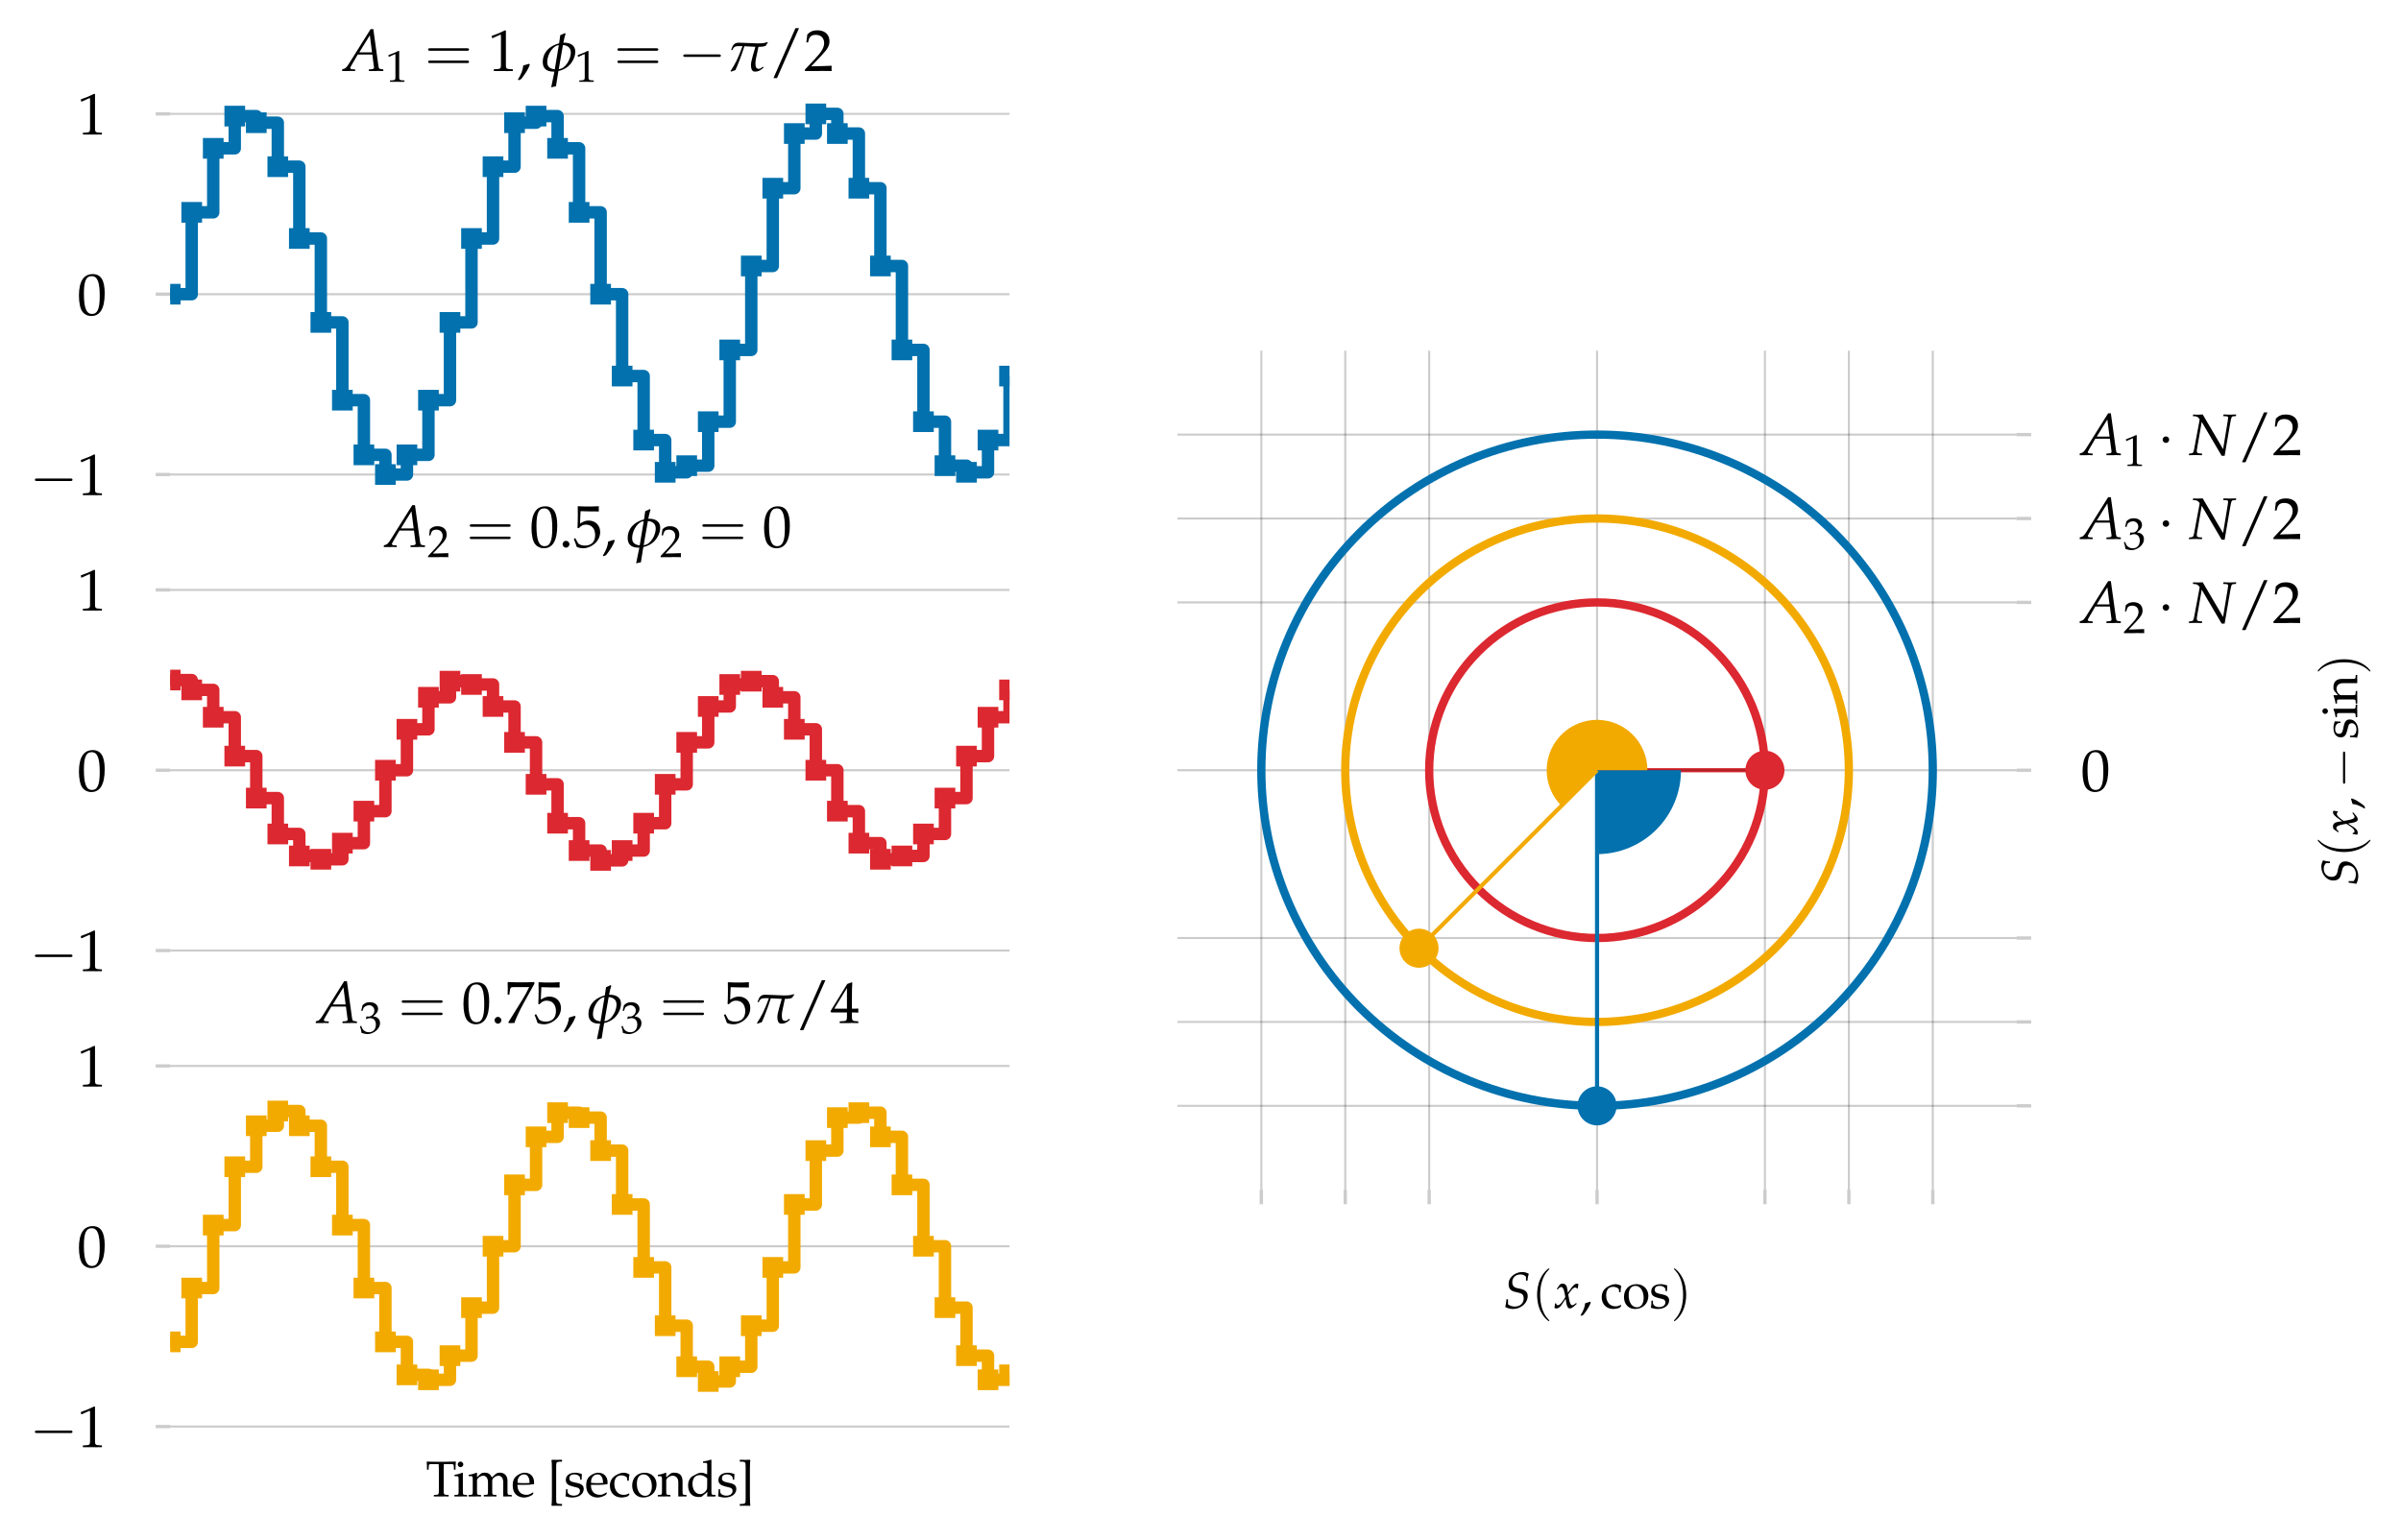 <?xml version="1.0" encoding="utf-8" standalone="no"?>
<!DOCTYPE svg PUBLIC "-//W3C//DTD SVG 1.1//EN"
  "http://www.w3.org/Graphics/SVG/1.1/DTD/svg11.dtd">
<svg height="372.465pt" version="1.1" viewBox="0 0 580.445 372.465" width="580.445pt" xmlns="http://www.w3.org/2000/svg" xmlns:xlink="http://www.w3.org/1999/xlink">
 <defs>
  <style type="text/css">*{stroke-linecap:butt;stroke-linejoin:round;}</style>
 </defs>
 <g id="figure_1">
  <g id="patch_1">
   <path d="M 0 372.465 
L 580.445 372.465 
L 580.445 0 
L 0 0 
z
" style="fill:none;"/>
  </g>
  <g id="axes_1">
   <g id="patch_2">
    <path d="M 41.146 119.109 
L 244.055 119.109 
L 244.055 23.18 
L 41.146 23.18 
z
" style="fill:none;"/>
   </g>
   <g id="matplotlib.axis_1"/>
   <g id="matplotlib.axis_2">
    <g id="ytick_1">
     <g id="line2d_1">
      <path clip-path="url(#p37f02456b9)" d="M 41.146 114.749 
L 244.055 114.749 
" style="fill:none;stroke:#000000;stroke-linejoin:miter;stroke-opacity:0.2;stroke-width:0.5;"/>
     </g>
     <g id="line2d_2">
      <defs>
       <path d="M 0 0 
L -3.5 0 
" id="m952ce98a5e" style="stroke:#000000;stroke-opacity:0.2;stroke-width:0.8;"/>
      </defs>
      <g>
       <use style="fill-opacity:0.2;stroke:#000000;stroke-opacity:0.2;stroke-width:0.8;" x="41.146" xlink:href="#m952ce98a5e" y="114.749"/>
      </g>
     </g>
     <g id="text_1">
      <!-- $\mathdefault{−1}$ -->
      <g transform="translate(7.2 119.738)scale(0.14 -0.14)">
       <defs>
        <path d="M 4218 1472 
C 4326 1472 4442 1472 4442 1600 
C 4442 1728 4326 1728 4218 1728 
L 755 1728 
C 646 1728 531 1728 531 1600 
C 531 1472 646 1472 755 1472 
L 4218 1472 
z
" id="CMSY10-0" transform="scale(0.016)"/>
        <path d="M 429 3571 
L 493 3571 
L 1318 3942 
C 1325 3949 1331 3949 1338 3949 
C 1376 3949 1389 3891 1389 3737 
L 1389 633 
C 1389 300 1318 230 973 211 
L 614 192 
L 614 0 
C 1600 0 1600 0 1670 0 
C 1754 0 1894 0 2112 -7 
C 2189 6 2413 6 2675 0 
L 2675 192 
L 2342 211 
C 1990 229 1926 299 1926 628 
L 1926 4383 
L 1837 4416 
C 1421 4199 966 4009 384 3807 
L 429 3571 
z
" id="URWPalladioL-Roma-31" transform="scale(0.016)"/>
       </defs>
       <use transform="scale(1.038)" xlink:href="#CMSY10-0"/>
       <use transform="translate(81.942 0)scale(0.996)" xlink:href="#URWPalladioL-Roma-31"/>
      </g>
     </g>
    </g>
    <g id="ytick_2">
     <g id="line2d_3">
      <path clip-path="url(#p37f02456b9)" d="M 41.146 71.144 
L 244.055 71.144 
" style="fill:none;stroke:#000000;stroke-linejoin:miter;stroke-opacity:0.2;stroke-width:0.5;"/>
     </g>
     <g id="line2d_4">
      <g>
       <use style="fill-opacity:0.2;stroke:#000000;stroke-opacity:0.2;stroke-width:0.8;" x="41.146" xlink:href="#m952ce98a5e" y="71.144"/>
      </g>
     </g>
     <g id="text_2">
      <!-- $\mathdefault{0}$ -->
      <g transform="translate(18.672 76.134)scale(0.14 -0.14)">
       <defs>
        <path d="M 1683 4416 
C 691 4416 186 3628 186 2076 
C 186 1326 320 679 544 365 
C 768 51 1126 -128 1523 -128 
C 2490 -128 2976 704 2976 2345 
C 2976 3749 2560 4416 1683 4416 
z
M 1568 4191 
C 2189 4191 2438 3563 2438 2025 
C 2438 660 2195 96 1606 96 
C 986 96 723 743 723 2307 
C 723 3660 960 4191 1568 4191 
z
" id="URWPalladioL-Roma-30" transform="scale(0.016)"/>
       </defs>
       <use transform="scale(0.996)" xlink:href="#URWPalladioL-Roma-30"/>
      </g>
     </g>
    </g>
    <g id="ytick_3">
     <g id="line2d_5">
      <path clip-path="url(#p37f02456b9)" d="M 41.146 27.54 
L 244.055 27.54 
" style="fill:none;stroke:#000000;stroke-linejoin:miter;stroke-opacity:0.2;stroke-width:0.5;"/>
     </g>
     <g id="line2d_6">
      <g>
       <use style="fill-opacity:0.2;stroke:#000000;stroke-opacity:0.2;stroke-width:0.8;" x="41.146" xlink:href="#m952ce98a5e" y="27.54"/>
      </g>
     </g>
     <g id="text_3">
      <!-- $\mathdefault{1}$ -->
      <g transform="translate(18.672 32.53)scale(0.14 -0.14)">
       <use transform="scale(0.996)" xlink:href="#URWPalladioL-Roma-31"/>
      </g>
     </g>
    </g>
   </g>
   <g id="line2d_7">
    <path clip-path="url(#p37f02456b9)" d="M 41.146 71.144 
L 46.348 71.144 
L 46.348 51.348 
L 51.551 51.348 
L 51.551 35.868 
L 56.754 35.868 
L 56.754 28.077 
L 61.957 28.077 
L 61.957 29.674 
L 67.16 29.674 
L 67.16 40.311 
L 72.362 40.311 
L 72.362 57.67 
L 77.565 57.67 
L 77.565 77.965 
L 82.768 77.965 
L 82.768 96.774 
L 87.971 96.774 
L 87.971 109.996 
L 93.174 109.996 
L 93.174 114.749 
L 98.376 114.749 
L 98.376 109.996 
L 103.579 109.996 
L 103.579 96.774 
L 108.782 96.774 
L 108.782 77.965 
L 113.985 77.965 
L 113.985 57.67 
L 119.188 57.67 
L 119.188 40.311 
L 124.39 40.311 
L 124.39 29.674 
L 129.593 29.674 
L 129.593 28.077 
L 134.796 28.077 
L 134.796 35.868 
L 139.999 35.868 
L 139.999 51.348 
L 145.202 51.348 
L 145.202 71.144 
L 150.404 71.144 
L 150.404 90.94 
L 155.607 90.94 
L 155.607 106.421 
L 160.81 106.421 
L 160.81 114.212 
L 166.013 114.212 
L 166.013 112.614 
L 171.216 112.614 
L 171.216 101.977 
L 176.418 101.977 
L 176.418 84.619 
L 181.621 84.619 
L 181.621 64.323 
L 186.824 64.323 
L 186.824 45.514 
L 192.027 45.514 
L 192.027 32.293 
L 197.23 32.293 
L 197.23 27.54 
L 202.432 27.54 
L 202.432 32.293 
L 207.635 32.293 
L 207.635 45.514 
L 212.838 45.514 
L 212.838 64.323 
L 218.041 64.323 
L 218.041 84.619 
L 223.244 84.619 
L 223.244 101.977 
L 228.446 101.977 
L 228.446 112.614 
L 233.649 112.614 
L 233.649 114.212 
L 238.852 114.212 
L 238.852 106.421 
L 244.055 106.421 
L 244.055 90.94 
" style="fill:none;stroke:#0271ae;stroke-linejoin:miter;stroke-width:3;"/>
    <defs>
     <path d="M -2.5 2.5 
L 2.5 2.5 
L 2.5 -2.5 
L -2.5 -2.5 
z
" id="m4fdab99c2e"/>
    </defs>
    <g clip-path="url(#p37f02456b9)">
     <use style="fill:#0271ae;" x="41.146" xlink:href="#m4fdab99c2e" y="71.144"/>
     <use style="fill:#0271ae;" x="46.348" xlink:href="#m4fdab99c2e" y="51.348"/>
     <use style="fill:#0271ae;" x="51.551" xlink:href="#m4fdab99c2e" y="35.868"/>
     <use style="fill:#0271ae;" x="56.754" xlink:href="#m4fdab99c2e" y="28.077"/>
     <use style="fill:#0271ae;" x="61.957" xlink:href="#m4fdab99c2e" y="29.674"/>
     <use style="fill:#0271ae;" x="67.16" xlink:href="#m4fdab99c2e" y="40.311"/>
     <use style="fill:#0271ae;" x="72.362" xlink:href="#m4fdab99c2e" y="57.67"/>
     <use style="fill:#0271ae;" x="77.565" xlink:href="#m4fdab99c2e" y="77.965"/>
     <use style="fill:#0271ae;" x="82.768" xlink:href="#m4fdab99c2e" y="96.774"/>
     <use style="fill:#0271ae;" x="87.971" xlink:href="#m4fdab99c2e" y="109.996"/>
     <use style="fill:#0271ae;" x="93.174" xlink:href="#m4fdab99c2e" y="114.749"/>
     <use style="fill:#0271ae;" x="98.376" xlink:href="#m4fdab99c2e" y="109.996"/>
     <use style="fill:#0271ae;" x="103.579" xlink:href="#m4fdab99c2e" y="96.774"/>
     <use style="fill:#0271ae;" x="108.782" xlink:href="#m4fdab99c2e" y="77.965"/>
     <use style="fill:#0271ae;" x="113.985" xlink:href="#m4fdab99c2e" y="57.67"/>
     <use style="fill:#0271ae;" x="119.188" xlink:href="#m4fdab99c2e" y="40.311"/>
     <use style="fill:#0271ae;" x="124.39" xlink:href="#m4fdab99c2e" y="29.674"/>
     <use style="fill:#0271ae;" x="129.593" xlink:href="#m4fdab99c2e" y="28.077"/>
     <use style="fill:#0271ae;" x="134.796" xlink:href="#m4fdab99c2e" y="35.868"/>
     <use style="fill:#0271ae;" x="139.999" xlink:href="#m4fdab99c2e" y="51.348"/>
     <use style="fill:#0271ae;" x="145.202" xlink:href="#m4fdab99c2e" y="71.144"/>
     <use style="fill:#0271ae;" x="150.404" xlink:href="#m4fdab99c2e" y="90.94"/>
     <use style="fill:#0271ae;" x="155.607" xlink:href="#m4fdab99c2e" y="106.421"/>
     <use style="fill:#0271ae;" x="160.81" xlink:href="#m4fdab99c2e" y="114.212"/>
     <use style="fill:#0271ae;" x="166.013" xlink:href="#m4fdab99c2e" y="112.614"/>
     <use style="fill:#0271ae;" x="171.216" xlink:href="#m4fdab99c2e" y="101.977"/>
     <use style="fill:#0271ae;" x="176.418" xlink:href="#m4fdab99c2e" y="84.619"/>
     <use style="fill:#0271ae;" x="181.621" xlink:href="#m4fdab99c2e" y="64.323"/>
     <use style="fill:#0271ae;" x="186.824" xlink:href="#m4fdab99c2e" y="45.514"/>
     <use style="fill:#0271ae;" x="192.027" xlink:href="#m4fdab99c2e" y="32.293"/>
     <use style="fill:#0271ae;" x="197.23" xlink:href="#m4fdab99c2e" y="27.54"/>
     <use style="fill:#0271ae;" x="202.432" xlink:href="#m4fdab99c2e" y="32.293"/>
     <use style="fill:#0271ae;" x="207.635" xlink:href="#m4fdab99c2e" y="45.514"/>
     <use style="fill:#0271ae;" x="212.838" xlink:href="#m4fdab99c2e" y="64.323"/>
     <use style="fill:#0271ae;" x="218.041" xlink:href="#m4fdab99c2e" y="84.619"/>
     <use style="fill:#0271ae;" x="223.244" xlink:href="#m4fdab99c2e" y="101.977"/>
     <use style="fill:#0271ae;" x="228.446" xlink:href="#m4fdab99c2e" y="112.614"/>
     <use style="fill:#0271ae;" x="233.649" xlink:href="#m4fdab99c2e" y="114.212"/>
     <use style="fill:#0271ae;" x="238.852" xlink:href="#m4fdab99c2e" y="106.421"/>
     <use style="fill:#0271ae;" x="244.055" xlink:href="#m4fdab99c2e" y="90.94"/>
    </g>
   </g>
   <g id="text_4">
    <!-- $A_1=1, \phi_1=-\pi/2$ -->
    <g transform="translate(82.997 17.18)scale(0.14 -0.14)">
     <defs>
      <path d="M 2957 4544 
L 570 737 
C 339 378 224 275 6 224 
L -122 192 
L -122 0 
C 467 0 467 0 595 0 
C 717 19 730 19 1280 0 
L 1280 179 
L 947 198 
C 845 204 749 262 749 320 
C 749 371 794 460 915 672 
L 1568 1792 
L 3142 1792 
L 3302 588 
L 3302 569 
C 3302 563 3309 544 3315 512 
C 3322 460 3328 396 3328 371 
C 3328 268 3232 211 3053 198 
L 2771 179 
L 2771 0 
C 3424 0 3424 0 3552 0 
C 3680 19 3680 19 4333 0 
L 4333 179 
L 4166 198 
C 3866 243 3859 243 3808 531 
L 3251 4544 
L 2957 4544 
z
M 2874 3875 
L 3110 2022 
L 1728 2022 
L 2874 3875 
z
" id="URWPalladioL-Ital-41" transform="scale(0.016)"/>
      <path d="M 4397 2111 
C 4493 2111 4614 2111 4614 2239 
C 4614 2368 4493 2368 4403 2368 
L 570 2368 
C 480 2368 358 2368 358 2239 
C 358 2111 480 2111 576 2111 
L 4397 2111 
z
M 4403 832 
C 4493 832 4614 832 4614 960 
C 4614 1088 4493 1088 4397 1088 
L 576 1088 
C 480 1088 358 1088 358 960 
C 358 832 480 832 570 832 
L 4403 832 
z
" id="CMR10-3d" transform="scale(0.016)"/>
      <path d="M 1306 787 
C 1133 729 1018 691 678 595 
C 634 108 474 -308 102 -922 
L 192 -993 
L 454 -871 
C 973 -199 1216 204 1395 697 
L 1306 787 
z
" id="URWPalladioL-Roma-2c" transform="scale(0.016)"/>
      <path d="M 2509 4121 
C 2381 4044 2208 3968 2010 3891 
L 1882 3001 
C 1683 2950 1491 2879 1293 2784 
C 531 2415 109 1767 109 973 
C 109 293 512 -64 1261 -64 
C 1299 -64 1338 -64 1376 -58 
C 1306 -436 1197 -967 1082 -1485 
L 1030 -1722 
L 1075 -1761 
C 1210 -1716 1338 -1684 1542 -1652 
L 1805 0 
C 2112 70 2413 191 2662 357 
C 3232 731 3635 1456 3635 2110 
C 3635 2707 3187 3072 2458 3072 
C 2419 3072 2381 3072 2342 3065 
C 2419 3481 2483 3744 2579 4025 
L 2509 4121 
z
M 3149 2015 
C 3149 1399 2790 725 2342 388 
C 2208 293 2035 223 1837 191 
C 1850 274 1869 350 1875 382 
L 1990 1056 
C 2042 1348 2086 1596 2240 2485 
L 2298 2822 
C 2842 2777 3149 2498 3149 2015 
z
M 595 967 
C 595 1678 1043 2453 1536 2720 
C 1613 2758 1722 2790 1850 2809 
L 1414 185 
C 832 249 595 509 595 967 
z
" id="PazoMath-Italic-66" transform="scale(0.016)"/>
      <path d="M 614 2255 
L 672 2299 
C 806 2681 1062 2700 1427 2700 
C 1504 2700 1619 2694 1754 2694 
C 1216 1242 973 803 454 -7 
L 512 -64 
L 986 102 
C 1216 599 1606 1567 1958 2688 
L 3149 2624 
C 3040 2232 2669 1089 2669 685 
C 2669 19 2912 -64 3110 -64 
C 3437 -64 3622 19 4026 356 
L 3974 476 
L 3821 369 
C 3840 382 3654 236 3546 236 
C 3245 236 3155 419 3155 811 
C 3155 969 3168 1139 3206 1323 
C 3315 1847 3424 2365 3482 2624 
C 3629 2624 3776 2630 3923 2649 
C 4038 2649 4179 2713 4282 2752 
C 4352 2905 4378 2918 4499 3072 
L 4454 3136 
C 4282 3075 3994 3008 3782 3008 
C 3706 3001 3546 2995 3386 2995 
C 2701 3020 1645 3072 1363 3072 
C 883 3072 710 2860 525 2306 
L 614 2255 
z
" id="PazoMath-Italic-70" transform="scale(0.016)"/>
      <path d="M 3322 4646 
L 2938 4646 
L 557 -762 
L 941 -762 
L 3322 4646 
z
" id="URWPalladioL-Roma-2f" transform="scale(0.016)"/>
      <path d="M 102 166 
L 102 0 
C 1299 0 1299 0 1530 0 
C 1760 19 1760 19 2995 0 
C 2982 134 2982 198 2982 287 
C 2982 370 2982 434 2995 574 
C 2259 542 1965 536 781 510 
L 1946 1741 
C 2566 2398 2758 2749 2758 3228 
C 2758 3961 2259 4416 1446 4416 
C 986 4416 672 4287 358 3967 
L 250 3100 
L 435 3100 
L 518 3394 
C 621 3763 851 3923 1280 3923 
C 1830 3923 2182 3578 2182 3036 
C 2182 2558 1914 2086 1190 1320 
L 102 166 
z
" id="URWPalladioL-Roma-32" transform="scale(0.016)"/>
     </defs>
     <use transform="scale(0.996)" xlink:href="#URWPalladioL-Ital-41"/>
     <use transform="translate(73.176 -18.577)scale(0.757)" xlink:href="#URWPalladioL-Roma-31"/>
     <use transform="translate(140.451 0)scale(1.038)" xlink:href="#CMR10-3d"/>
     <use transform="translate(250.066 0)scale(0.996)" xlink:href="#URWPalladioL-Roma-31"/>
     <use transform="translate(299.88 0)scale(0.996)" xlink:href="#URWPalladioL-Roma-2c"/>
     <use transform="translate(342.636 0)scale(0.996)" xlink:href="#PazoMath-Italic-66"/>
     <use transform="translate(400.069 -18.577)scale(0.757)" xlink:href="#URWPalladioL-Roma-31"/>
     <use transform="translate(467.345 0)scale(1.038)" xlink:href="#CMR10-3d"/>
     <use transform="translate(578.206 0)scale(1.038)" xlink:href="#CMSY10-0"/>
     <use transform="translate(661.393 0)scale(0.996)" xlink:href="#PazoMath-Italic-70"/>
     <use transform="translate(733.919 0)scale(0.996)" xlink:href="#URWPalladioL-Roma-2f"/>
     <use transform="translate(795.538 0)scale(0.996)" xlink:href="#URWPalladioL-Roma-32"/>
    </g>
   </g>
  </g>
  <g id="axes_2">
   <g id="patch_3">
    <path d="M 41.146 234.224 
L 244.055 234.224 
L 244.055 138.295 
L 41.146 138.295 
z
" style="fill:none;"/>
   </g>
   <g id="matplotlib.axis_3"/>
   <g id="matplotlib.axis_4">
    <g id="ytick_4">
     <g id="line2d_8">
      <path clip-path="url(#pcf5a3932d9)" d="M 41.146 229.864 
L 244.055 229.864 
" style="fill:none;stroke:#000000;stroke-linejoin:miter;stroke-opacity:0.2;stroke-width:0.5;"/>
     </g>
     <g id="line2d_9">
      <g>
       <use style="fill-opacity:0.2;stroke:#000000;stroke-opacity:0.2;stroke-width:0.8;" x="41.146" xlink:href="#m952ce98a5e" y="229.864"/>
      </g>
     </g>
     <g id="text_5">
      <!-- $\mathdefault{−1}$ -->
      <g transform="translate(7.2 234.854)scale(0.14 -0.14)">
       <use transform="scale(1.038)" xlink:href="#CMSY10-0"/>
       <use transform="translate(81.942 0)scale(0.996)" xlink:href="#URWPalladioL-Roma-31"/>
      </g>
     </g>
    </g>
    <g id="ytick_5">
     <g id="line2d_10">
      <path clip-path="url(#pcf5a3932d9)" d="M 41.146 186.26 
L 244.055 186.26 
" style="fill:none;stroke:#000000;stroke-linejoin:miter;stroke-opacity:0.2;stroke-width:0.5;"/>
     </g>
     <g id="line2d_11">
      <g>
       <use style="fill-opacity:0.2;stroke:#000000;stroke-opacity:0.2;stroke-width:0.8;" x="41.146" xlink:href="#m952ce98a5e" y="186.26"/>
      </g>
     </g>
     <g id="text_6">
      <!-- $\mathdefault{0}$ -->
      <g transform="translate(18.672 191.249)scale(0.14 -0.14)">
       <use transform="scale(0.996)" xlink:href="#URWPalladioL-Roma-30"/>
      </g>
     </g>
    </g>
    <g id="ytick_6">
     <g id="line2d_12">
      <path clip-path="url(#pcf5a3932d9)" d="M 41.146 142.655 
L 244.055 142.655 
" style="fill:none;stroke:#000000;stroke-linejoin:miter;stroke-opacity:0.2;stroke-width:0.5;"/>
     </g>
     <g id="line2d_13">
      <g>
       <use style="fill-opacity:0.2;stroke:#000000;stroke-opacity:0.2;stroke-width:0.8;" x="41.146" xlink:href="#m952ce98a5e" y="142.655"/>
      </g>
     </g>
     <g id="text_7">
      <!-- $\mathdefault{1}$ -->
      <g transform="translate(18.672 147.645)scale(0.14 -0.14)">
       <use transform="scale(0.996)" xlink:href="#URWPalladioL-Roma-31"/>
      </g>
     </g>
    </g>
   </g>
   <g id="line2d_14">
    <path clip-path="url(#pcf5a3932d9)" d="M 41.146 164.457 
L 46.348 164.457 
L 46.348 166.834 
L 51.551 166.834 
L 51.551 173.445 
L 56.754 173.445 
L 56.754 182.849 
L 61.957 182.849 
L 61.957 192.997 
L 67.16 192.997 
L 67.16 201.676 
L 72.362 201.676 
L 72.362 206.995 
L 77.565 206.995 
L 77.565 207.793 
L 82.768 207.793 
L 82.768 203.898 
L 87.971 203.898 
L 87.971 196.157 
L 93.174 196.157 
L 93.174 186.26 
L 98.376 186.26 
L 98.376 176.362 
L 103.579 176.362 
L 103.579 168.621 
L 108.782 168.621 
L 108.782 164.726 
L 113.985 164.726 
L 113.985 165.524 
L 119.188 165.524 
L 119.188 170.843 
L 124.39 170.843 
L 124.39 179.522 
L 129.593 179.522 
L 129.593 189.67 
L 134.796 189.67 
L 134.796 199.075 
L 139.999 199.075 
L 139.999 205.685 
L 145.202 205.685 
L 145.202 208.062 
L 150.404 208.062 
L 150.404 205.685 
L 155.607 205.685 
L 155.607 199.075 
L 160.81 199.075 
L 160.81 189.67 
L 166.013 189.67 
L 166.013 179.522 
L 171.216 179.522 
L 171.216 170.843 
L 176.418 170.843 
L 176.418 165.524 
L 181.621 165.524 
L 181.621 164.726 
L 186.824 164.726 
L 186.824 168.621 
L 192.027 168.621 
L 192.027 176.362 
L 197.23 176.362 
L 197.23 186.26 
L 202.432 186.26 
L 202.432 196.157 
L 207.635 196.157 
L 207.635 203.898 
L 212.838 203.898 
L 212.838 207.793 
L 218.041 207.793 
L 218.041 206.995 
L 223.244 206.995 
L 223.244 201.676 
L 228.446 201.676 
L 228.446 192.997 
L 233.649 192.997 
L 233.649 182.849 
L 238.852 182.849 
L 238.852 173.445 
L 244.055 173.445 
L 244.055 166.834 
" style="fill:none;stroke:#dc2830;stroke-linejoin:miter;stroke-width:3;"/>
    <defs>
     <path d="M -2.5 2.5 
L 2.5 2.5 
L 2.5 -2.5 
L -2.5 -2.5 
z
" id="m11b32d9da8"/>
    </defs>
    <g clip-path="url(#pcf5a3932d9)">
     <use style="fill:#dc2830;" x="41.146" xlink:href="#m11b32d9da8" y="164.457"/>
     <use style="fill:#dc2830;" x="46.348" xlink:href="#m11b32d9da8" y="166.834"/>
     <use style="fill:#dc2830;" x="51.551" xlink:href="#m11b32d9da8" y="173.445"/>
     <use style="fill:#dc2830;" x="56.754" xlink:href="#m11b32d9da8" y="182.849"/>
     <use style="fill:#dc2830;" x="61.957" xlink:href="#m11b32d9da8" y="192.997"/>
     <use style="fill:#dc2830;" x="67.16" xlink:href="#m11b32d9da8" y="201.676"/>
     <use style="fill:#dc2830;" x="72.362" xlink:href="#m11b32d9da8" y="206.995"/>
     <use style="fill:#dc2830;" x="77.565" xlink:href="#m11b32d9da8" y="207.793"/>
     <use style="fill:#dc2830;" x="82.768" xlink:href="#m11b32d9da8" y="203.898"/>
     <use style="fill:#dc2830;" x="87.971" xlink:href="#m11b32d9da8" y="196.157"/>
     <use style="fill:#dc2830;" x="93.174" xlink:href="#m11b32d9da8" y="186.26"/>
     <use style="fill:#dc2830;" x="98.376" xlink:href="#m11b32d9da8" y="176.362"/>
     <use style="fill:#dc2830;" x="103.579" xlink:href="#m11b32d9da8" y="168.621"/>
     <use style="fill:#dc2830;" x="108.782" xlink:href="#m11b32d9da8" y="164.726"/>
     <use style="fill:#dc2830;" x="113.985" xlink:href="#m11b32d9da8" y="165.524"/>
     <use style="fill:#dc2830;" x="119.188" xlink:href="#m11b32d9da8" y="170.843"/>
     <use style="fill:#dc2830;" x="124.39" xlink:href="#m11b32d9da8" y="179.522"/>
     <use style="fill:#dc2830;" x="129.593" xlink:href="#m11b32d9da8" y="189.67"/>
     <use style="fill:#dc2830;" x="134.796" xlink:href="#m11b32d9da8" y="199.075"/>
     <use style="fill:#dc2830;" x="139.999" xlink:href="#m11b32d9da8" y="205.685"/>
     <use style="fill:#dc2830;" x="145.202" xlink:href="#m11b32d9da8" y="208.062"/>
     <use style="fill:#dc2830;" x="150.404" xlink:href="#m11b32d9da8" y="205.685"/>
     <use style="fill:#dc2830;" x="155.607" xlink:href="#m11b32d9da8" y="199.075"/>
     <use style="fill:#dc2830;" x="160.81" xlink:href="#m11b32d9da8" y="189.67"/>
     <use style="fill:#dc2830;" x="166.013" xlink:href="#m11b32d9da8" y="179.522"/>
     <use style="fill:#dc2830;" x="171.216" xlink:href="#m11b32d9da8" y="170.843"/>
     <use style="fill:#dc2830;" x="176.418" xlink:href="#m11b32d9da8" y="165.524"/>
     <use style="fill:#dc2830;" x="181.621" xlink:href="#m11b32d9da8" y="164.726"/>
     <use style="fill:#dc2830;" x="186.824" xlink:href="#m11b32d9da8" y="168.621"/>
     <use style="fill:#dc2830;" x="192.027" xlink:href="#m11b32d9da8" y="176.362"/>
     <use style="fill:#dc2830;" x="197.23" xlink:href="#m11b32d9da8" y="186.26"/>
     <use style="fill:#dc2830;" x="202.432" xlink:href="#m11b32d9da8" y="196.157"/>
     <use style="fill:#dc2830;" x="207.635" xlink:href="#m11b32d9da8" y="203.898"/>
     <use style="fill:#dc2830;" x="212.838" xlink:href="#m11b32d9da8" y="207.793"/>
     <use style="fill:#dc2830;" x="218.041" xlink:href="#m11b32d9da8" y="206.995"/>
     <use style="fill:#dc2830;" x="223.244" xlink:href="#m11b32d9da8" y="201.676"/>
     <use style="fill:#dc2830;" x="228.446" xlink:href="#m11b32d9da8" y="192.997"/>
     <use style="fill:#dc2830;" x="233.649" xlink:href="#m11b32d9da8" y="182.849"/>
     <use style="fill:#dc2830;" x="238.852" xlink:href="#m11b32d9da8" y="173.445"/>
     <use style="fill:#dc2830;" x="244.055" xlink:href="#m11b32d9da8" y="166.834"/>
    </g>
   </g>
   <g id="text_8">
    <!-- $A_2=0.5, \phi_2=0$ -->
    <g transform="translate(93.067 132.295)scale(0.14 -0.14)">
     <defs>
      <path d="M 794 678 
C 602 678 429 499 429 307 
C 429 115 602 -64 787 -64 
C 992 -64 1171 108 1171 307 
C 1171 499 992 678 794 678 
z
" id="URWPalladioL-Roma-2e" transform="scale(0.016)"/>
      <path d="M 813 3891 
C 1638 3865 1997 3859 2765 3859 
L 2797 3891 
C 2784 4006 2784 4057 2784 4140 
C 2784 4230 2784 4281 2797 4396 
L 2765 4428 
C 2285 4403 1997 4396 1651 4396 
C 1299 4396 1018 4403 538 4428 
L 506 4396 
C 512 4006 518 3724 518 3520 
C 518 2976 499 2360 480 2076 
L 608 2038 
C 909 2341 1082 2432 1395 2432 
C 2010 2432 2394 1992 2394 1295 
C 2394 579 1984 160 1286 160 
C 941 160 621 276 531 443 
L 237 973 
L 83 882 
C 230 514 307 308 397 25 
C 576 -71 832 -128 1107 -128 
C 1536 -128 1990 57 2342 366 
C 2733 715 2938 1153 2938 1631 
C 2938 2360 2419 2873 1690 2873 
C 1382 2873 1152 2790 755 2553 
L 813 3891 
z
" id="URWPalladioL-Roma-35" transform="scale(0.016)"/>
     </defs>
     <use transform="scale(0.996)" xlink:href="#URWPalladioL-Ital-41"/>
     <use transform="translate(73.176 -17.441)scale(0.757)" xlink:href="#URWPalladioL-Roma-32"/>
     <use transform="translate(140.451 0)scale(1.038)" xlink:href="#CMR10-3d"/>
     <use transform="translate(250.066 0)scale(0.996)" xlink:href="#URWPalladioL-Roma-30"/>
     <use transform="translate(299.88 0)scale(0.996)" xlink:href="#URWPalladioL-Roma-2e"/>
     <use transform="translate(324.786 0)scale(0.996)" xlink:href="#URWPalladioL-Roma-35"/>
     <use transform="translate(374.599 0)scale(0.996)" xlink:href="#URWPalladioL-Roma-2c"/>
     <use transform="translate(417.356 0)scale(0.996)" xlink:href="#PazoMath-Italic-66"/>
     <use transform="translate(474.789 -17.441)scale(0.757)" xlink:href="#URWPalladioL-Roma-32"/>
     <use transform="translate(542.064 0)scale(1.038)" xlink:href="#CMR10-3d"/>
     <use transform="translate(651.68 0)scale(0.996)" xlink:href="#URWPalladioL-Roma-30"/>
    </g>
   </g>
  </g>
  <g id="axes_3">
   <g id="patch_4">
    <path d="M 41.146 349.34 
L 244.055 349.34 
L 244.055 253.41 
L 41.146 253.41 
z
" style="fill:none;"/>
   </g>
   <g id="matplotlib.axis_5">
    <g id="text_9">
     <!-- Time [seconds] -->
     <g transform="translate(102.927 361.893)scale(0.12 -0.12)">
      <defs>
       <path d="M 1632 4096 
C 1651 3880 1658 3734 1658 3462 
L 1658 781 
C 1658 280 1626 230 1331 211 
L 1024 192 
L 1024 0 
C 1402 -7 1626 0 1958 0 
C 2291 19 2522 12 2899 0 
L 2899 192 
L 2592 211 
C 2298 230 2266 280 2266 781 
L 2266 3462 
C 2266 3747 2272 3887 2291 4096 
L 3283 4096 
C 3462 4096 3533 4039 3539 3887 
L 3565 3386 
L 3763 3386 
C 3763 3801 3776 4051 3808 4416 
C 3347 4409 3136 4409 2957 4403 
C 2707 4390 2522 4390 2426 4390 
L 1414 4390 
C 1350 4390 1005 4396 550 4403 
L 115 4416 
C 147 4051 160 3801 160 3385 
L 358 3385 
L 384 3891 
C 390 4038 461 4096 640 4096 
L 1632 4096 
z
" id="URWPalladioL-Roma-54" transform="scale(0.016)"/>
       <path d="M 1203 2982 
L 1146 3008 
C 819 2873 486 2784 147 2746 
L 147 2568 
L 384 2568 
C 640 2568 666 2523 666 2103 
L 666 669 
C 666 268 646 223 429 211 
L 134 192 
L 134 0 
C 774 0 774 0 934 0 
C 1094 19 1094 19 1734 0 
L 1734 192 
L 1440 211 
C 1222 224 1203 268 1203 671 
L 1203 2982 
z
M 909 4416 
C 717 4416 550 4249 550 4057 
C 550 3871 717 3705 902 3705 
C 1088 3705 1261 3871 1261 4057 
C 1261 4236 1088 4416 909 4416 
z
" id="URWPalladioL-Roma-69" transform="scale(0.016)"/>
       <path d="M 115 2579 
L 352 2579 
C 608 2579 634 2534 634 2112 
L 634 672 
C 634 268 614 224 397 211 
L 102 192 
L 102 0 
C 717 0 736 0 915 0 
C 1094 19 1261 12 1677 0 
L 1677 192 
L 1408 211 
C 1190 223 1171 268 1171 670 
L 1171 2023 
C 1171 2311 1594 2624 1978 2624 
C 2323 2624 2560 2298 2560 1813 
L 2560 670 
C 2560 268 2541 223 2323 211 
L 2029 192 
L 2029 0 
C 2669 0 2669 0 2829 0 
C 2989 19 2989 19 3629 0 
L 3629 192 
L 3334 211 
C 3117 223 3098 268 3098 670 
L 3098 2023 
C 3098 2311 3520 2624 3904 2624 
C 4250 2624 4486 2298 4486 1813 
L 4486 0 
C 4877 0 4883 0 4992 0 
C 5075 19 5075 19 5562 0 
L 5562 192 
L 5261 211 
C 5043 223 5024 268 5024 670 
L 5024 1985 
C 5024 2617 4653 3014 4064 3014 
C 3840 3014 3654 2956 3539 2854 
L 3053 2419 
C 2848 2841 2586 3014 2144 3014 
C 1907 3014 1728 2956 1613 2854 
L 1171 2445 
L 1171 2988 
L 1114 3008 
C 787 2873 454 2783 115 2745 
L 115 2579 
z
" id="URWPalladioL-Roma-6d" transform="scale(0.016)"/>
       <path d="M 2797 447 
L 2714 511 
C 2304 268 2157 211 1882 211 
C 1466 211 1120 396 941 710 
C 819 921 774 1100 762 1472 
L 1696 1472 
C 2138 1472 2413 1491 2854 1561 
C 2861 1651 2867 1708 2867 1786 
C 2867 2526 2394 3008 1677 3008 
C 1440 3008 1165 2924 902 2771 
C 378 2468 166 2069 166 1401 
C 166 998 262 652 435 409 
C 691 70 1120 -128 1600 -128 
C 1837 -128 2074 -77 2336 38 
C 2509 108 2643 192 2669 230 
L 2797 447 
z
M 2298 1708 
C 1965 1696 1811 1689 1581 1689 
C 1286 1689 1120 1696 774 1728 
C 774 2030 800 2172 883 2339 
C 1018 2623 1293 2796 1600 2796 
C 1811 2796 1978 2713 2093 2539 
C 2234 2326 2278 2140 2298 1708 
z
" id="URWPalladioL-Roma-65" transform="scale(0.016)"/>
       <path d="M 563 -1178 
C 1018 -1166 1030 -1166 1184 -1166 
C 1338 -1166 1370 -1166 1805 -1178 
L 1843 -1140 
L 1843 -974 
L 1818 -942 
L 1574 -942 
C 1402 -942 1261 -903 1184 -839 
C 1126 -782 1107 -692 1107 -481 
C 1107 -474 1107 -340 1101 -148 
L 1101 89 
L 1101 3379 
L 1101 3615 
C 1107 3795 1107 3935 1107 3942 
C 1107 4153 1126 4249 1184 4307 
C 1261 4371 1402 4409 1574 4409 
L 1818 4409 
L 1843 4441 
L 1843 4608 
L 1805 4646 
C 1357 4633 1338 4633 1184 4633 
C 1037 4633 1005 4633 563 4646 
L 506 4563 
C 544 4403 557 4191 557 3699 
C 557 3603 557 3526 563 3462 
L 563 3379 
L 563 89 
L 563 6 
C 557 -97 557 -103 557 -212 
L 557 -282 
C 557 -718 544 -897 506 -1095 
L 563 -1178 
z
" id="URWPalladioL-Roma-5b" transform="scale(0.016)"/>
       <path d="M 262 917 
C 262 474 243 282 192 25 
C 525 -84 774 -128 1069 -128 
C 1907 -128 2502 320 2502 949 
C 2502 1148 2445 1295 2323 1423 
C 2157 1584 1946 1661 1382 1770 
C 858 1872 685 2001 685 2296 
C 685 2617 909 2796 1299 2796 
C 1728 2796 2054 2572 2054 2270 
L 2054 2123 
L 2234 2123 
C 2240 2495 2246 2649 2266 2847 
C 1926 2963 1696 3008 1434 3008 
C 691 3008 237 2655 237 2078 
C 237 1770 378 1552 672 1417 
C 845 1340 1184 1237 1619 1141 
C 1907 1077 2029 942 2029 698 
C 2029 352 1709 108 1254 108 
C 787 108 454 333 454 654 
L 454 917 
L 262 917 
z
" id="URWPalladioL-Roma-73" transform="scale(0.016)"/>
       <path d="M 2554 1995 
C 2554 2290 2586 2553 2643 2783 
C 2387 2937 2163 3008 1901 3008 
C 1594 3008 1235 2886 851 2643 
C 403 2360 166 1911 166 1347 
C 166 480 774 -128 1632 -128 
C 1965 -128 2445 -7 2509 89 
L 2643 294 
L 2579 390 
C 2342 262 2138 204 1907 204 
C 1197 204 730 756 730 1603 
C 730 2290 1050 2675 1626 2675 
C 1907 2675 2214 2547 2330 2386 
L 2374 1995 
L 2554 1995 
z
" id="URWPalladioL-Roma-63" transform="scale(0.016)"/>
       <path d="M 1786 3008 
C 851 3008 205 2347 205 1391 
C 205 487 774 -128 1600 -128 
C 2586 -128 3290 557 3290 1520 
C 3290 2386 2662 3008 1786 3008 
z
M 1670 2796 
C 2259 2796 2694 2155 2694 1282 
C 2694 545 2368 83 1850 83 
C 1222 83 800 699 800 1609 
C 800 2379 1107 2796 1670 2796 
z
" id="URWPalladioL-Roma-6f" transform="scale(0.016)"/>
       <path d="M 2624 0 
C 3014 0 3021 0 3130 0 
C 3219 19 3219 19 3661 0 
L 3661 192 
L 3398 211 
C 3181 223 3162 262 3162 670 
L 3162 1902 
C 3162 2649 2810 3014 2093 3014 
C 1856 3014 1722 2969 1587 2854 
L 1101 2432 
L 1101 2988 
L 1043 3008 
C 717 2873 384 2784 45 2746 
L 45 2568 
L 282 2568 
C 538 2568 563 2523 563 2103 
L 563 669 
C 563 268 544 223 326 211 
L 38 192 
L 38 0 
C 474 -7 646 0 832 0 
C 1018 19 1190 12 1626 0 
L 1626 192 
L 1338 211 
C 1120 223 1101 268 1101 670 
L 1101 2023 
C 1101 2311 1523 2624 1914 2624 
C 2342 2624 2624 2304 2624 1813 
L 2624 0 
z
" id="URWPalladioL-Roma-6e" transform="scale(0.016)"/>
       <path d="M 2637 2803 
C 2278 2956 2099 3008 1875 3008 
C 1702 3008 1549 2969 1389 2886 
L 826 2592 
C 461 2400 224 1934 224 1392 
C 224 881 397 460 710 204 
C 928 19 1229 -64 1645 -64 
C 1773 -64 1920 -39 1952 -13 
L 2662 581 
L 2630 0 
C 2944 -7 3046 0 3123 0 
C 3174 0 3264 0 3398 -7 
C 3443 6 3571 6 3706 0 
L 3706 192 
L 3411 211 
C 3194 224 3174 268 3174 672 
L 3174 4614 
L 3117 4665 
C 2835 4557 2624 4505 2118 4429 
L 2118 4249 
L 2477 4249 
C 2592 4249 2637 4179 2637 3987 
L 2637 2803 
z
M 2637 1424 
C 2637 1009 2624 945 2541 798 
C 2362 498 2048 300 1747 300 
C 1184 300 781 843 781 1602 
C 781 2298 1126 2707 1702 2707 
C 1946 2707 2202 2624 2426 2470 
C 2560 2381 2637 2298 2637 2247 
L 2637 1424 
z
" id="URWPalladioL-Roma-64" transform="scale(0.016)"/>
       <path d="M 1568 4646 
C 1114 4633 1094 4633 947 4633 
C 794 4633 762 4633 326 4646 
L 288 4608 
L 288 4441 
L 314 4409 
L 557 4409 
C 730 4409 864 4371 941 4307 
C 1005 4249 1024 4159 1024 3942 
C 1024 3923 1024 3795 1030 3615 
L 1030 3379 
L 1030 89 
L 1030 -148 
C 1024 -334 1024 -449 1024 -468 
C 1024 -686 1005 -782 941 -839 
C 864 -903 730 -942 557 -942 
L 314 -942 
L 288 -974 
L 288 -1140 
L 326 -1178 
C 774 -1166 787 -1166 947 -1166 
C 1094 -1166 1126 -1166 1568 -1178 
L 1626 -1095 
C 1587 -942 1581 -743 1574 -250 
C 1574 -161 1574 -78 1568 6 
L 1568 89 
L 1568 3379 
L 1568 3462 
C 1574 3532 1574 3615 1574 3705 
C 1574 4198 1587 4409 1626 4563 
L 1568 4646 
z
" id="URWPalladioL-Roma-5d" transform="scale(0.016)"/>
      </defs>
      <use transform="scale(0.996)" xlink:href="#URWPalladioL-Roma-54"/>
      <use transform="translate(55.591 0)scale(0.996)" xlink:href="#URWPalladioL-Roma-69"/>
      <use transform="translate(84.581 0)scale(0.996)" xlink:href="#URWPalladioL-Roma-6d"/>
      <use transform="translate(172.551 0)scale(0.996)" xlink:href="#URWPalladioL-Roma-65"/>
      <use transform="translate(245.178 0)scale(0.996)" xlink:href="#URWPalladioL-Roma-5b"/>
      <use transform="translate(278.353 0)scale(0.996)" xlink:href="#URWPalladioL-Roma-73"/>
      <use transform="translate(320.595 0)scale(0.996)" xlink:href="#URWPalladioL-Roma-65"/>
      <use transform="translate(368.315 0)scale(0.996)" xlink:href="#URWPalladioL-Roma-63"/>
      <use transform="translate(412.549 0)scale(0.996)" xlink:href="#URWPalladioL-Roma-6f"/>
      <use transform="translate(466.944 0)scale(0.996)" xlink:href="#URWPalladioL-Roma-6e"/>
      <use transform="translate(524.926 0)scale(0.996)" xlink:href="#URWPalladioL-Roma-64"/>
      <use transform="translate(585.798 0)scale(0.996)" xlink:href="#URWPalladioL-Roma-73"/>
      <use transform="translate(628.039 0)scale(0.996)" xlink:href="#URWPalladioL-Roma-5d"/>
     </g>
    </g>
   </g>
   <g id="matplotlib.axis_6">
    <g id="ytick_7">
     <g id="line2d_15">
      <path clip-path="url(#pb30a51a973)" d="M 41.146 344.979 
L 244.055 344.979 
" style="fill:none;stroke:#000000;stroke-linejoin:miter;stroke-opacity:0.2;stroke-width:0.5;"/>
     </g>
     <g id="line2d_16">
      <g>
       <use style="fill-opacity:0.2;stroke:#000000;stroke-opacity:0.2;stroke-width:0.8;" x="41.146" xlink:href="#m952ce98a5e" y="344.979"/>
      </g>
     </g>
     <g id="text_10">
      <!-- $\mathdefault{−1}$ -->
      <g transform="translate(7.2 349.969)scale(0.14 -0.14)">
       <use transform="scale(1.038)" xlink:href="#CMSY10-0"/>
       <use transform="translate(81.942 0)scale(0.996)" xlink:href="#URWPalladioL-Roma-31"/>
      </g>
     </g>
    </g>
    <g id="ytick_8">
     <g id="line2d_17">
      <path clip-path="url(#pb30a51a973)" d="M 41.146 301.375 
L 244.055 301.375 
" style="fill:none;stroke:#000000;stroke-linejoin:miter;stroke-opacity:0.2;stroke-width:0.5;"/>
     </g>
     <g id="line2d_18">
      <g>
       <use style="fill-opacity:0.2;stroke:#000000;stroke-opacity:0.2;stroke-width:0.8;" x="41.146" xlink:href="#m952ce98a5e" y="301.375"/>
      </g>
     </g>
     <g id="text_11">
      <!-- $\mathdefault{0}$ -->
      <g transform="translate(18.672 306.365)scale(0.14 -0.14)">
       <use transform="scale(0.996)" xlink:href="#URWPalladioL-Roma-30"/>
      </g>
     </g>
    </g>
    <g id="ytick_9">
     <g id="line2d_19">
      <path clip-path="url(#pb30a51a973)" d="M 41.146 257.771 
L 244.055 257.771 
" style="fill:none;stroke:#000000;stroke-linejoin:miter;stroke-opacity:0.2;stroke-width:0.5;"/>
     </g>
     <g id="line2d_20">
      <g>
       <use style="fill-opacity:0.2;stroke:#000000;stroke-opacity:0.2;stroke-width:0.8;" x="41.146" xlink:href="#m952ce98a5e" y="257.771"/>
      </g>
     </g>
     <g id="text_12">
      <!-- $\mathdefault{1}$ -->
      <g transform="translate(18.672 262.76)scale(0.14 -0.14)">
       <use transform="scale(0.996)" xlink:href="#URWPalladioL-Roma-31"/>
      </g>
     </g>
    </g>
   </g>
   <g id="line2d_21">
    <path clip-path="url(#pb30a51a973)" d="M 41.146 324.499 
L 46.348 324.499 
L 46.348 311.481 
L 51.551 311.481 
L 51.551 296.259 
L 56.754 296.259 
L 56.754 282.152 
L 61.957 282.152 
L 61.957 272.236 
L 67.16 272.236 
L 67.16 268.672 
L 72.362 268.672 
L 72.362 272.236 
L 77.565 272.236 
L 77.565 282.152 
L 82.768 282.152 
L 82.768 296.259 
L 87.971 296.259 
L 87.971 311.481 
L 93.174 311.481 
L 93.174 324.499 
L 98.376 324.499 
L 98.376 332.477 
L 103.579 332.477 
L 103.579 333.675 
L 108.782 333.675 
L 108.782 327.832 
L 113.985 327.832 
L 113.985 316.222 
L 119.188 316.222 
L 119.188 301.375 
L 124.39 301.375 
L 124.39 286.528 
L 129.593 286.528 
L 129.593 274.917 
L 134.796 274.917 
L 134.796 269.074 
L 139.999 269.074 
L 139.999 270.272 
L 145.202 270.272 
L 145.202 278.25 
L 150.404 278.25 
L 150.404 291.269 
L 155.607 291.269 
L 155.607 306.491 
L 160.81 306.491 
L 160.81 320.597 
L 166.013 320.597 
L 166.013 330.514 
L 171.216 330.514 
L 171.216 334.078 
L 176.418 334.078 
L 176.418 330.514 
L 181.621 330.514 
L 181.621 320.597 
L 186.824 320.597 
L 186.824 306.491 
L 192.027 306.491 
L 192.027 291.269 
L 197.23 291.269 
L 197.23 278.25 
L 202.432 278.25 
L 202.432 270.272 
L 207.635 270.272 
L 207.635 269.074 
L 212.838 269.074 
L 212.838 274.917 
L 218.041 274.917 
L 218.041 286.528 
L 223.244 286.528 
L 223.244 301.375 
L 228.446 301.375 
L 228.446 316.222 
L 233.649 316.222 
L 233.649 327.832 
L 238.852 327.832 
L 238.852 333.675 
L 244.055 333.675 
L 244.055 332.477 
" style="fill:none;stroke:#f2aa00;stroke-linejoin:miter;stroke-width:3;"/>
    <defs>
     <path d="M -2.5 2.5 
L 2.5 2.5 
L 2.5 -2.5 
L -2.5 -2.5 
z
" id="m62762b7761"/>
    </defs>
    <g clip-path="url(#pb30a51a973)">
     <use style="fill:#f2aa00;" x="41.146" xlink:href="#m62762b7761" y="324.499"/>
     <use style="fill:#f2aa00;" x="46.348" xlink:href="#m62762b7761" y="311.481"/>
     <use style="fill:#f2aa00;" x="51.551" xlink:href="#m62762b7761" y="296.259"/>
     <use style="fill:#f2aa00;" x="56.754" xlink:href="#m62762b7761" y="282.152"/>
     <use style="fill:#f2aa00;" x="61.957" xlink:href="#m62762b7761" y="272.236"/>
     <use style="fill:#f2aa00;" x="67.16" xlink:href="#m62762b7761" y="268.672"/>
     <use style="fill:#f2aa00;" x="72.362" xlink:href="#m62762b7761" y="272.236"/>
     <use style="fill:#f2aa00;" x="77.565" xlink:href="#m62762b7761" y="282.152"/>
     <use style="fill:#f2aa00;" x="82.768" xlink:href="#m62762b7761" y="296.259"/>
     <use style="fill:#f2aa00;" x="87.971" xlink:href="#m62762b7761" y="311.481"/>
     <use style="fill:#f2aa00;" x="93.174" xlink:href="#m62762b7761" y="324.499"/>
     <use style="fill:#f2aa00;" x="98.376" xlink:href="#m62762b7761" y="332.477"/>
     <use style="fill:#f2aa00;" x="103.579" xlink:href="#m62762b7761" y="333.675"/>
     <use style="fill:#f2aa00;" x="108.782" xlink:href="#m62762b7761" y="327.832"/>
     <use style="fill:#f2aa00;" x="113.985" xlink:href="#m62762b7761" y="316.222"/>
     <use style="fill:#f2aa00;" x="119.188" xlink:href="#m62762b7761" y="301.375"/>
     <use style="fill:#f2aa00;" x="124.39" xlink:href="#m62762b7761" y="286.528"/>
     <use style="fill:#f2aa00;" x="129.593" xlink:href="#m62762b7761" y="274.917"/>
     <use style="fill:#f2aa00;" x="134.796" xlink:href="#m62762b7761" y="269.074"/>
     <use style="fill:#f2aa00;" x="139.999" xlink:href="#m62762b7761" y="270.272"/>
     <use style="fill:#f2aa00;" x="145.202" xlink:href="#m62762b7761" y="278.25"/>
     <use style="fill:#f2aa00;" x="150.404" xlink:href="#m62762b7761" y="291.269"/>
     <use style="fill:#f2aa00;" x="155.607" xlink:href="#m62762b7761" y="306.491"/>
     <use style="fill:#f2aa00;" x="160.81" xlink:href="#m62762b7761" y="320.597"/>
     <use style="fill:#f2aa00;" x="166.013" xlink:href="#m62762b7761" y="330.514"/>
     <use style="fill:#f2aa00;" x="171.216" xlink:href="#m62762b7761" y="334.078"/>
     <use style="fill:#f2aa00;" x="176.418" xlink:href="#m62762b7761" y="330.514"/>
     <use style="fill:#f2aa00;" x="181.621" xlink:href="#m62762b7761" y="320.597"/>
     <use style="fill:#f2aa00;" x="186.824" xlink:href="#m62762b7761" y="306.491"/>
     <use style="fill:#f2aa00;" x="192.027" xlink:href="#m62762b7761" y="291.269"/>
     <use style="fill:#f2aa00;" x="197.23" xlink:href="#m62762b7761" y="278.25"/>
     <use style="fill:#f2aa00;" x="202.432" xlink:href="#m62762b7761" y="270.272"/>
     <use style="fill:#f2aa00;" x="207.635" xlink:href="#m62762b7761" y="269.074"/>
     <use style="fill:#f2aa00;" x="212.838" xlink:href="#m62762b7761" y="274.917"/>
     <use style="fill:#f2aa00;" x="218.041" xlink:href="#m62762b7761" y="286.528"/>
     <use style="fill:#f2aa00;" x="223.244" xlink:href="#m62762b7761" y="301.375"/>
     <use style="fill:#f2aa00;" x="228.446" xlink:href="#m62762b7761" y="316.222"/>
     <use style="fill:#f2aa00;" x="233.649" xlink:href="#m62762b7761" y="327.832"/>
     <use style="fill:#f2aa00;" x="238.852" xlink:href="#m62762b7761" y="333.675"/>
     <use style="fill:#f2aa00;" x="244.055" xlink:href="#m62762b7761" y="332.477"/>
    </g>
   </g>
   <g id="text_13">
    <!-- $A_3=0.75, \phi_3=5\pi/4$ -->
    <g transform="translate(76.616 247.41)scale(0.14 -0.14)">
     <defs>
      <path d="M 275 3196 
L 474 3196 
L 589 3553 
C 659 3770 1062 3987 1395 3987 
C 1811 3987 2150 3649 2150 3247 
C 2150 2769 1773 2368 1318 2368 
C 1267 2368 1197 2374 1114 2380 
L 1018 2387 
L 941 2047 
L 986 2008 
C 1229 2118 1350 2150 1523 2150 
C 2054 2150 2362 1808 2362 1222 
C 2362 565 1971 134 1376 134 
C 1082 134 819 231 627 411 
C 474 553 390 701 269 1048 
L 96 984 
C 230 591 282 359 320 38 
C 659 -77 941 -128 1178 -128 
C 1690 -128 2278 160 2630 591 
C 2848 855 2957 1139 2957 1441 
C 2957 1750 2829 2021 2598 2182 
C 2438 2297 2291 2348 1971 2406 
C 2483 2801 2675 3094 2675 3470 
C 2675 4038 2202 4416 1491 4416 
C 1056 4416 768 4294 461 3987 
L 275 3196 
z
" id="URWPalladioL-Roma-33" transform="scale(0.016)"/>
      <path d="M 358 83 
L 416 0 
C 666 0 666 0 710 0 
C 755 19 755 19 1005 0 
C 1274 700 1587 1369 2010 2141 
L 3181 4255 
L 3181 4448 
C 2490 4422 2266 4416 1747 4416 
C 1280 4416 966 4422 346 4448 
L 282 4416 
C 301 3807 301 3807 301 3743 
C 301 3672 301 3672 282 3087 
L 474 3087 
L 518 3447 
C 570 3846 614 3897 909 3897 
L 2618 3897 
C 2362 3370 2163 2996 1920 2604 
L 358 83 
z
" id="URWPalladioL-Roma-37" transform="scale(0.016)"/>
      <path d="M 1792 1152 
L 1792 684 
C 1792 310 1722 223 1408 210 
L 1011 192 
L 1011 0 
C 1862 0 1862 0 2016 0 
C 2170 19 2170 19 3021 0 
L 3021 192 
L 2714 210 
C 2400 229 2330 310 2330 684 
L 2330 1152 
C 2707 1152 2842 1145 3021 1127 
L 3021 1580 
C 2720 1555 2598 1555 2502 1561 
L 2483 1561 
L 2330 1561 
L 2330 2445 
C 2330 3576 2342 4122 2374 4383 
L 2298 4416 
L 1824 4243 
L 13 1299 
L 83 1152 
L 1792 1152 
z
M 1792 1561 
L 416 1561 
L 1792 3798 
L 1792 1561 
z
" id="URWPalladioL-Roma-34" transform="scale(0.016)"/>
     </defs>
     <use transform="scale(0.996)" xlink:href="#URWPalladioL-Ital-41"/>
     <use transform="translate(73.176 -17.441)scale(0.757)" xlink:href="#URWPalladioL-Roma-33"/>
     <use transform="translate(140.451 0)scale(1.038)" xlink:href="#CMR10-3d"/>
     <use transform="translate(250.066 0)scale(0.996)" xlink:href="#URWPalladioL-Roma-30"/>
     <use transform="translate(299.88 0)scale(0.996)" xlink:href="#URWPalladioL-Roma-2e"/>
     <use transform="translate(324.786 0)scale(0.996)" xlink:href="#URWPalladioL-Roma-37"/>
     <use transform="translate(374.599 0)scale(0.996)" xlink:href="#URWPalladioL-Roma-35"/>
     <use transform="translate(424.413 0)scale(0.996)" xlink:href="#URWPalladioL-Roma-2c"/>
     <use transform="translate(467.169 0)scale(0.996)" xlink:href="#PazoMath-Italic-66"/>
     <use transform="translate(524.602 -17.441)scale(0.757)" xlink:href="#URWPalladioL-Roma-33"/>
     <use transform="translate(591.878 0)scale(1.038)" xlink:href="#CMR10-3d"/>
     <use transform="translate(701.493 0)scale(0.996)" xlink:href="#URWPalladioL-Roma-35"/>
     <use transform="translate(752.552 0)scale(0.996)" xlink:href="#PazoMath-Italic-70"/>
     <use transform="translate(825.079 0)scale(0.996)" xlink:href="#URWPalladioL-Roma-2f"/>
     <use transform="translate(886.698 0)scale(0.996)" xlink:href="#URWPalladioL-Roma-34"/>
    </g>
   </g>
  </g>
  <g id="axes_4">
   <g id="patch_5">
    <path d="M 284.637 287.714 
L 487.546 287.714 
L 487.546 84.805 
L 284.637 84.805 
z
" style="fill:none;"/>
   </g>
   <g id="line2d_22">
    <path clip-path="url(#p264f34ef49)" d="M 386.091 186.26 
L 426.673 186.26 
" style="fill:none;stroke:#dc2830;stroke-linejoin:miter;"/>
   </g>
   <g id="matplotlib.axis_7">
    <g id="xtick_1">
     <g id="line2d_23">
      <path clip-path="url(#p264f34ef49)" d="M 304.928 287.714 
L 304.928 84.805 
" style="fill:none;stroke:#000000;stroke-linejoin:miter;stroke-opacity:0.2;stroke-width:0.5;"/>
     </g>
     <g id="line2d_24">
      <defs>
       <path d="M 0 0 
L 0 3.5 
" id="m9777628635" style="stroke:#000000;stroke-opacity:0.2;stroke-width:0.8;"/>
      </defs>
      <g>
       <use style="fill-opacity:0.2;stroke:#000000;stroke-opacity:0.2;stroke-width:0.8;" x="304.928" xlink:href="#m9777628635" y="287.714"/>
      </g>
     </g>
    </g>
    <g id="xtick_2">
     <g id="line2d_25">
      <path clip-path="url(#p264f34ef49)" d="M 325.218 287.714 
L 325.218 84.805 
" style="fill:none;stroke:#000000;stroke-linejoin:miter;stroke-opacity:0.2;stroke-width:0.5;"/>
     </g>
     <g id="line2d_26">
      <g>
       <use style="fill-opacity:0.2;stroke:#000000;stroke-opacity:0.2;stroke-width:0.8;" x="325.218" xlink:href="#m9777628635" y="287.714"/>
      </g>
     </g>
    </g>
    <g id="xtick_3">
     <g id="line2d_27">
      <path clip-path="url(#p264f34ef49)" d="M 345.509 287.714 
L 345.509 84.805 
" style="fill:none;stroke:#000000;stroke-linejoin:miter;stroke-opacity:0.2;stroke-width:0.5;"/>
     </g>
     <g id="line2d_28">
      <g>
       <use style="fill-opacity:0.2;stroke:#000000;stroke-opacity:0.2;stroke-width:0.8;" x="345.509" xlink:href="#m9777628635" y="287.714"/>
      </g>
     </g>
    </g>
    <g id="xtick_4">
     <g id="line2d_29">
      <path clip-path="url(#p264f34ef49)" d="M 386.091 287.714 
L 386.091 84.805 
" style="fill:none;stroke:#000000;stroke-linejoin:miter;stroke-opacity:0.2;stroke-width:0.5;"/>
     </g>
     <g id="line2d_30">
      <g>
       <use style="fill-opacity:0.2;stroke:#000000;stroke-opacity:0.2;stroke-width:0.8;" x="386.091" xlink:href="#m9777628635" y="287.714"/>
      </g>
     </g>
    </g>
    <g id="xtick_5">
     <g id="line2d_31">
      <path clip-path="url(#p264f34ef49)" d="M 426.673 287.714 
L 426.673 84.805 
" style="fill:none;stroke:#000000;stroke-linejoin:miter;stroke-opacity:0.2;stroke-width:0.5;"/>
     </g>
     <g id="line2d_32">
      <g>
       <use style="fill-opacity:0.2;stroke:#000000;stroke-opacity:0.2;stroke-width:0.8;" x="426.673" xlink:href="#m9777628635" y="287.714"/>
      </g>
     </g>
    </g>
    <g id="xtick_6">
     <g id="line2d_33">
      <path clip-path="url(#p264f34ef49)" d="M 446.964 287.714 
L 446.964 84.805 
" style="fill:none;stroke:#000000;stroke-linejoin:miter;stroke-opacity:0.2;stroke-width:0.5;"/>
     </g>
     <g id="line2d_34">
      <g>
       <use style="fill-opacity:0.2;stroke:#000000;stroke-opacity:0.2;stroke-width:0.8;" x="446.964" xlink:href="#m9777628635" y="287.714"/>
      </g>
     </g>
    </g>
    <g id="xtick_7">
     <g id="line2d_35">
      <path clip-path="url(#p264f34ef49)" d="M 467.255 287.714 
L 467.255 84.805 
" style="fill:none;stroke:#000000;stroke-linejoin:miter;stroke-opacity:0.2;stroke-width:0.5;"/>
     </g>
     <g id="line2d_36">
      <g>
       <use style="fill-opacity:0.2;stroke:#000000;stroke-opacity:0.2;stroke-width:0.8;" x="467.255" xlink:href="#m9777628635" y="287.714"/>
      </g>
     </g>
    </g>
    <g id="text_14">
     <!-- $S(x, \cos)$ -->
     <g transform="translate(363.389 316.3)scale(0.12 -0.12)">
      <defs>
       <path d="M 2886 3454 
L 3078 3454 
C 3104 3803 3149 4049 3238 4326 
C 2950 4479 2694 4544 2394 4544 
C 1926 4544 1440 4345 1101 3997 
C 826 3732 691 3403 691 3028 
C 691 2479 934 2175 1472 2046 
L 2080 1897 
C 2426 1813 2598 1587 2598 1219 
C 2598 605 2144 179 1485 179 
C 1139 179 896 256 614 457 
L 614 1096 
L 422 1096 
C 384 741 339 450 269 115 
C 582 -45 922 -128 1261 -128 
C 2253 -128 3104 625 3104 1497 
C 3104 2007 2829 2279 2182 2421 
L 1766 2511 
C 1344 2602 1152 2841 1152 3267 
C 1152 3829 1581 4236 2170 4236 
C 2483 4236 2694 4152 2886 3945 
L 2886 3454 
z
" id="URWPalladioL-Ital-53" transform="scale(0.016)"/>
       <path d="M 2118 -1536 
C 2118 -1517 2118 -1504 2010 -1396 
C 1210 -589 1005 620 1005 1600 
C 1005 2713 1248 3827 2035 4627 
C 2118 4704 2118 4716 2118 4736 
C 2118 4780 2093 4800 2054 4800 
C 1990 4800 1414 4365 1037 3552 
C 710 2848 634 2137 634 1600 
C 634 1100 704 326 1056 -397 
C 1440 -1184 1990 -1600 2054 -1600 
C 2093 -1600 2118 -1581 2118 -1536 
z
" id="CMR10-28" transform="scale(0.016)"/>
       <path d="M 134 567 
C 134 440 122 358 83 153 
C 70 76 64 57 58 12 
C 154 -39 256 -64 333 -64 
C 544 -64 794 121 992 421 
L 1478 1164 
L 1549 726 
C 1632 185 1779 -64 2010 -64 
C 2150 -64 2355 44 2560 230 
L 2874 510 
L 2816 631 
C 2586 440 2426 345 2323 345 
C 2227 345 2144 409 2080 536 
C 2022 656 1952 891 1920 1075 
L 1805 1716 
L 2029 2027 
C 2330 2439 2502 2585 2701 2585 
C 2803 2585 2880 2534 2912 2439 
L 3002 2465 
L 3098 3007 
C 3021 3052 2963 3072 2906 3072 
C 2650 3072 2394 2841 1997 2255 
L 1760 1906 
L 1722 2211 
C 1645 2841 1472 3072 1094 3072 
C 928 3072 787 3020 730 2937 
L 358 2408 
L 467 2344 
C 659 2560 787 2649 909 2649 
C 1120 2649 1261 2389 1370 1767 
L 1440 1373 
L 1184 980 
C 909 555 691 352 512 352 
C 416 352 346 377 333 409 
L 262 586 
L 134 567 
z
" id="URWPalladioL-Ital-78" transform="scale(0.016)"/>
       <path d="M 1850 1600 
C 1850 2099 1779 2873 1427 3597 
C 1043 4384 493 4800 429 4800 
C 390 4800 365 4774 365 4736 
C 365 4716 365 4704 486 4589 
C 1114 3955 1478 2937 1478 1600 
C 1478 505 1242 -621 448 -1428 
C 365 -1504 365 -1517 365 -1536 
C 365 -1575 390 -1600 429 -1600 
C 493 -1600 1069 -1165 1446 -352 
C 1773 352 1850 1062 1850 1600 
z
" id="CMR10-29" transform="scale(0.016)"/>
      </defs>
      <use transform="scale(0.996)" xlink:href="#URWPalladioL-Ital-53"/>
      <use transform="translate(57.883 0)scale(1.038)" xlink:href="#CMR10-28"/>
      <use transform="translate(102.316 0)scale(0.996)" xlink:href="#URWPalladioL-Ital-78"/>
      <use transform="translate(154.37 0)scale(0.996)" xlink:href="#URWPalladioL-Roma-2c"/>
      <use transform="translate(195.881 0)scale(0.996)" xlink:href="#URWPalladioL-Roma-63"/>
      <use transform="translate(240.115 0)scale(0.996)" xlink:href="#URWPalladioL-Roma-6f"/>
      <use transform="translate(294.51 0)scale(0.996)" xlink:href="#URWPalladioL-Roma-73"/>
      <use transform="translate(337.997 0)scale(1.038)" xlink:href="#CMR10-29"/>
     </g>
    </g>
   </g>
   <g id="matplotlib.axis_8">
    <g id="ytick_10">
     <g id="line2d_37">
      <path clip-path="url(#p264f34ef49)" d="M 284.637 267.423 
L 487.546 267.423 
" style="fill:none;stroke:#000000;stroke-linejoin:miter;stroke-opacity:0.2;stroke-width:0.5;"/>
     </g>
     <g id="line2d_38">
      <defs>
       <path d="M 0 0 
L 3.5 0 
" id="mf0636d430c" style="stroke:#000000;stroke-opacity:0.2;stroke-width:0.8;"/>
      </defs>
      <g>
       <use style="fill-opacity:0.2;stroke:#000000;stroke-opacity:0.2;stroke-width:0.8;" x="487.546" xlink:href="#mf0636d430c" y="267.423"/>
      </g>
     </g>
    </g>
    <g id="ytick_11">
     <g id="line2d_39">
      <path clip-path="url(#p264f34ef49)" d="M 284.637 247.132 
L 487.546 247.132 
" style="fill:none;stroke:#000000;stroke-linejoin:miter;stroke-opacity:0.2;stroke-width:0.5;"/>
     </g>
     <g id="line2d_40">
      <g>
       <use style="fill-opacity:0.2;stroke:#000000;stroke-opacity:0.2;stroke-width:0.8;" x="487.546" xlink:href="#mf0636d430c" y="247.132"/>
      </g>
     </g>
    </g>
    <g id="ytick_12">
     <g id="line2d_41">
      <path clip-path="url(#p264f34ef49)" d="M 284.637 226.841 
L 487.546 226.841 
" style="fill:none;stroke:#000000;stroke-linejoin:miter;stroke-opacity:0.2;stroke-width:0.5;"/>
     </g>
     <g id="line2d_42">
      <g>
       <use style="fill-opacity:0.2;stroke:#000000;stroke-opacity:0.2;stroke-width:0.8;" x="487.546" xlink:href="#mf0636d430c" y="226.841"/>
      </g>
     </g>
    </g>
    <g id="ytick_13">
     <g id="line2d_43">
      <path clip-path="url(#p264f34ef49)" d="M 284.637 186.26 
L 487.546 186.26 
" style="fill:none;stroke:#000000;stroke-linejoin:miter;stroke-opacity:0.2;stroke-width:0.5;"/>
     </g>
     <g id="line2d_44">
      <g>
       <use style="fill-opacity:0.2;stroke:#000000;stroke-opacity:0.2;stroke-width:0.8;" x="487.546" xlink:href="#mf0636d430c" y="186.26"/>
      </g>
     </g>
     <g id="text_15">
      <!-- 0 -->
      <g transform="translate(503.046 191.249)scale(0.14 -0.14)">
       <use transform="scale(0.996)" xlink:href="#URWPalladioL-Roma-30"/>
      </g>
     </g>
    </g>
    <g id="ytick_14">
     <g id="line2d_45">
      <path clip-path="url(#p264f34ef49)" d="M 284.637 145.678 
L 487.546 145.678 
" style="fill:none;stroke:#000000;stroke-linejoin:miter;stroke-opacity:0.2;stroke-width:0.5;"/>
     </g>
     <g id="line2d_46">
      <g>
       <use style="fill-opacity:0.2;stroke:#000000;stroke-opacity:0.2;stroke-width:0.8;" x="487.546" xlink:href="#mf0636d430c" y="145.678"/>
      </g>
     </g>
     <g id="text_16">
      <!-- $A_2 \cdot N / 2$ -->
      <g transform="translate(503.046 150.667)scale(0.14 -0.14)">
       <defs>
        <path d="M 1229 1619 
C 1229 1804 1075 1958 890 1958 
C 704 1958 550 1804 550 1619 
C 550 1433 704 1280 890 1280 
C 1075 1280 1229 1433 1229 1619 
z
" id="CMSY10-1" transform="scale(0.016)"/>
        <path d="M 1517 4416 
L 998 4396 
L 934 4396 
L 845 4396 
C 826 4396 730 4403 582 4409 
L 480 4416 
L 448 4237 
L 672 4224 
C 781 4218 922 4173 992 4116 
C 1088 4040 1184 3919 1184 3869 
C 1184 3862 1184 3843 1178 3824 
C 1178 3818 1178 3805 1171 3792 
C 1165 3742 1158 3697 1152 3678 
L 589 667 
C 512 274 474 223 243 197 
L 45 178 
L 13 0 
L 723 19 
C 800 19 806 19 1427 0 
L 1459 178 
L 1190 197 
C 934 216 877 267 877 477 
C 877 528 883 598 896 667 
L 1408 3615 
L 3571 -64 
L 3891 -64 
L 4493 3459 
C 4627 4179 4640 4205 4877 4224 
L 5114 4237 
L 5146 4416 
L 5011 4416 
L 4442 4396 
L 3891 4416 
L 3770 4416 
L 3738 4237 
L 4038 4224 
C 4205 4217 4269 4173 4269 4071 
C 4269 4026 4250 3861 4237 3778 
L 3725 662 
L 1517 4416 
z
" id="URWPalladioL-Ital-4e" transform="scale(0.016)"/>
       </defs>
       <use transform="scale(0.996)" xlink:href="#URWPalladioL-Ital-41"/>
       <use transform="translate(73.176 -17.441)scale(0.757)" xlink:href="#URWPalladioL-Roma-32"/>
       <use transform="translate(132.149 0)scale(1.038)" xlink:href="#CMSY10-1"/>
       <use transform="translate(186.29 0)scale(0.996)" xlink:href="#URWPalladioL-Ital-4e"/>
       <use transform="translate(269.378 0)scale(0.996)" xlink:href="#URWPalladioL-Roma-2f"/>
       <use transform="translate(330.997 0)scale(0.996)" xlink:href="#URWPalladioL-Roma-32"/>
      </g>
     </g>
    </g>
    <g id="ytick_15">
     <g id="line2d_47">
      <path clip-path="url(#p264f34ef49)" d="M 284.637 125.387 
L 487.546 125.387 
" style="fill:none;stroke:#000000;stroke-linejoin:miter;stroke-opacity:0.2;stroke-width:0.5;"/>
     </g>
     <g id="line2d_48">
      <g>
       <use style="fill-opacity:0.2;stroke:#000000;stroke-opacity:0.2;stroke-width:0.8;" x="487.546" xlink:href="#mf0636d430c" y="125.387"/>
      </g>
     </g>
     <g id="text_17">
      <!-- $A_3 \cdot N/2$ -->
      <g transform="translate(503.046 130.377)scale(0.14 -0.14)">
       <use transform="scale(0.996)" xlink:href="#URWPalladioL-Ital-41"/>
       <use transform="translate(73.176 -17.441)scale(0.757)" xlink:href="#URWPalladioL-Roma-33"/>
       <use transform="translate(132.149 0)scale(1.038)" xlink:href="#CMSY10-1"/>
       <use transform="translate(186.29 0)scale(0.996)" xlink:href="#URWPalladioL-Ital-4e"/>
       <use transform="translate(269.378 0)scale(0.996)" xlink:href="#URWPalladioL-Roma-2f"/>
       <use transform="translate(330.997 0)scale(0.996)" xlink:href="#URWPalladioL-Roma-32"/>
      </g>
     </g>
    </g>
    <g id="ytick_16">
     <g id="line2d_49">
      <path clip-path="url(#p264f34ef49)" d="M 284.637 105.096 
L 487.546 105.096 
" style="fill:none;stroke:#000000;stroke-linejoin:miter;stroke-opacity:0.2;stroke-width:0.5;"/>
     </g>
     <g id="line2d_50">
      <g>
       <use style="fill-opacity:0.2;stroke:#000000;stroke-opacity:0.2;stroke-width:0.8;" x="487.546" xlink:href="#mf0636d430c" y="105.096"/>
      </g>
     </g>
     <g id="text_18">
      <!-- $A_1 \cdot N/2$ -->
      <g transform="translate(503.046 110.086)scale(0.14 -0.14)">
       <use transform="scale(0.996)" xlink:href="#URWPalladioL-Ital-41"/>
       <use transform="translate(73.176 -18.577)scale(0.757)" xlink:href="#URWPalladioL-Roma-31"/>
       <use transform="translate(132.149 0)scale(1.038)" xlink:href="#CMSY10-1"/>
       <use transform="translate(186.29 0)scale(0.996)" xlink:href="#URWPalladioL-Ital-4e"/>
       <use transform="translate(269.378 0)scale(0.996)" xlink:href="#URWPalladioL-Roma-2f"/>
       <use transform="translate(330.997 0)scale(0.996)" xlink:href="#URWPalladioL-Roma-32"/>
      </g>
     </g>
    </g>
    <g id="text_19">
     <!-- $S(x, -\sin)$ -->
     <g transform="translate(569.873 214.25)rotate(-90)scale(0.12 -0.12)">
      <use transform="scale(0.996)" xlink:href="#URWPalladioL-Ital-53"/>
      <use transform="translate(57.883 0)scale(1.038)" xlink:href="#CMR10-28"/>
      <use transform="translate(102.316 0)scale(0.996)" xlink:href="#URWPalladioL-Ital-78"/>
      <use transform="translate(154.37 0)scale(0.996)" xlink:href="#URWPalladioL-Roma-2c"/>
      <use transform="translate(197.126 0)scale(1.038)" xlink:href="#CMSY10-0"/>
      <use transform="translate(295.672 0)scale(0.996)" xlink:href="#URWPalladioL-Roma-73"/>
      <use transform="translate(337.914 0)scale(0.996)" xlink:href="#URWPalladioL-Roma-69"/>
      <use transform="translate(366.904 0)scale(0.996)" xlink:href="#URWPalladioL-Roma-6e"/>
      <use transform="translate(426.132 0)scale(1.038)" xlink:href="#CMR10-29"/>
     </g>
    </g>
   </g>
   <g id="PathCollection_1">
    <defs>
     <path d="M 0 4.472 
C 1.186 4.472 2.324 4.001 3.162 3.162 
C 4.001 2.324 4.472 1.186 4.472 -0 
C 4.472 -1.186 4.001 -2.324 3.162 -3.162 
C 2.324 -4.001 1.186 -4.472 0 -4.472 
C -1.186 -4.472 -2.324 -4.001 -3.162 -3.162 
C -4.001 -2.324 -4.472 -1.186 -4.472 0 
C -4.472 1.186 -4.001 2.324 -3.162 3.162 
C -2.324 4.001 -1.186 4.472 0 4.472 
z
" id="C0_0_97b3611edd"/>
    </defs>
    <g clip-path="url(#p264f34ef49)">
     <use style="fill:#0271ae;stroke:#0271ae;stroke-width:0.5;" x="386.091" xlink:href="#C0_0_97b3611edd" y="267.423"/>
    </g>
    <g clip-path="url(#p264f34ef49)">
     <use style="fill:#dc2830;stroke:#dc2830;stroke-width:0.5;" x="426.673" xlink:href="#C0_0_97b3611edd" y="186.26"/>
    </g>
    <g clip-path="url(#p264f34ef49)">
     <use style="fill:#f2aa00;stroke:#f2aa00;stroke-width:0.5;" x="343.048" xlink:href="#C0_0_97b3611edd" y="229.303"/>
    </g>
   </g>
   <g id="patch_6">
    <path clip-path="url(#p264f34ef49)" d="M 386.091 267.423 
C 407.616 267.423 428.262 258.871 443.483 243.651 
C 458.703 228.431 467.255 207.784 467.255 186.26 
C 467.255 164.735 458.703 144.089 443.483 128.868 
C 428.262 113.648 407.616 105.096 386.091 105.096 
C 364.566 105.096 343.92 113.648 328.7 128.868 
C 313.479 144.089 304.928 164.735 304.928 186.26 
C 304.928 207.784 313.479 228.431 328.7 243.651 
C 343.92 258.871 364.566 267.423 386.091 267.423 
z
" style="fill:none;stroke:#0271ae;stroke-linejoin:miter;stroke-width:2;"/>
   </g>
   <g id="patch_7">
    <path clip-path="url(#p264f34ef49)" d="M 386.091 206.55 
C 391.471 206.55 396.635 204.411 400.439 200.607 
C 404.243 196.804 406.382 191.639 406.382 186.26 
L 386.091 186.26 
L 386.091 206.55 
z
" style="fill:#0271ae;"/>
   </g>
   <g id="patch_8">
    <path clip-path="url(#p264f34ef49)" d="M 386.091 226.841 
C 396.854 226.841 407.177 222.565 414.787 214.955 
C 422.397 207.345 426.673 197.022 426.673 186.26 
C 426.673 175.497 422.397 165.174 414.787 157.564 
C 407.177 149.954 396.854 145.678 386.091 145.678 
C 375.329 145.678 365.006 149.954 357.395 157.564 
C 349.785 165.174 345.509 175.497 345.509 186.26 
C 345.509 197.022 349.785 207.345 357.395 214.955 
C 365.006 222.565 375.329 226.841 386.091 226.841 
z
" style="fill:none;stroke:#dc2830;stroke-linejoin:miter;stroke-width:2;"/>
   </g>
   <g id="patch_9">
    <path clip-path="url(#p264f34ef49)" d="M 386.091 247.132 
C 402.235 247.132 417.719 240.718 429.135 229.303 
C 440.55 217.888 446.964 202.403 446.964 186.26 
C 446.964 170.116 440.55 154.631 429.135 143.216 
C 417.719 131.801 402.235 125.387 386.091 125.387 
C 369.948 125.387 354.463 131.801 343.048 143.216 
C 331.632 154.631 325.218 170.116 325.218 186.26 
C 325.218 202.403 331.632 217.888 343.048 229.303 
C 354.463 240.718 369.948 247.132 386.091 247.132 
z
" style="fill:none;stroke:#f2aa00;stroke-linejoin:miter;stroke-width:2;"/>
   </g>
   <g id="line2d_51">
    <path clip-path="url(#p264f34ef49)" d="M 386.091 186.26 
L 386.091 267.423 
" style="fill:none;stroke:#0271ae;stroke-linejoin:miter;"/>
   </g>
   <g id="line2d_52">
    <path clip-path="url(#p264f34ef49)" d="M 386.091 186.26 
L 343.048 229.303 
" style="fill:none;stroke:#f2aa00;stroke-linejoin:miter;"/>
   </g>
   <g id="patch_10">
    <path clip-path="url(#p264f34ef49)" d="M 398.266 186.26 
C 398.266 184.258 397.772 182.286 396.828 180.52 
C 395.884 178.755 394.52 177.249 392.855 176.137 
C 391.19 175.025 389.277 174.34 387.284 174.144 
C 385.292 173.947 383.282 174.246 381.432 175.012 
C 379.583 175.778 377.95 176.989 376.68 178.536 
C 375.41 180.084 374.541 181.921 374.151 183.884 
C 373.76 185.848 373.86 187.878 374.441 189.794 
C 375.022 191.709 376.067 193.453 377.482 194.868 
L 386.091 186.26 
L 398.266 186.26 
z
" style="fill:#f2aa00;"/>
   </g>
  </g>
 </g>
 <defs>
  <clipPath id="p37f02456b9">
   <rect height="95.929" width="202.909" x="41.146" y="23.18"/>
  </clipPath>
  <clipPath id="pcf5a3932d9">
   <rect height="95.929" width="202.909" x="41.146" y="138.295"/>
  </clipPath>
  <clipPath id="pb30a51a973">
   <rect height="95.929" width="202.909" x="41.146" y="253.41"/>
  </clipPath>
  <clipPath id="p264f34ef49">
   <rect height="202.909" width="202.909" x="284.637" y="84.805"/>
  </clipPath>
 </defs>
</svg>
